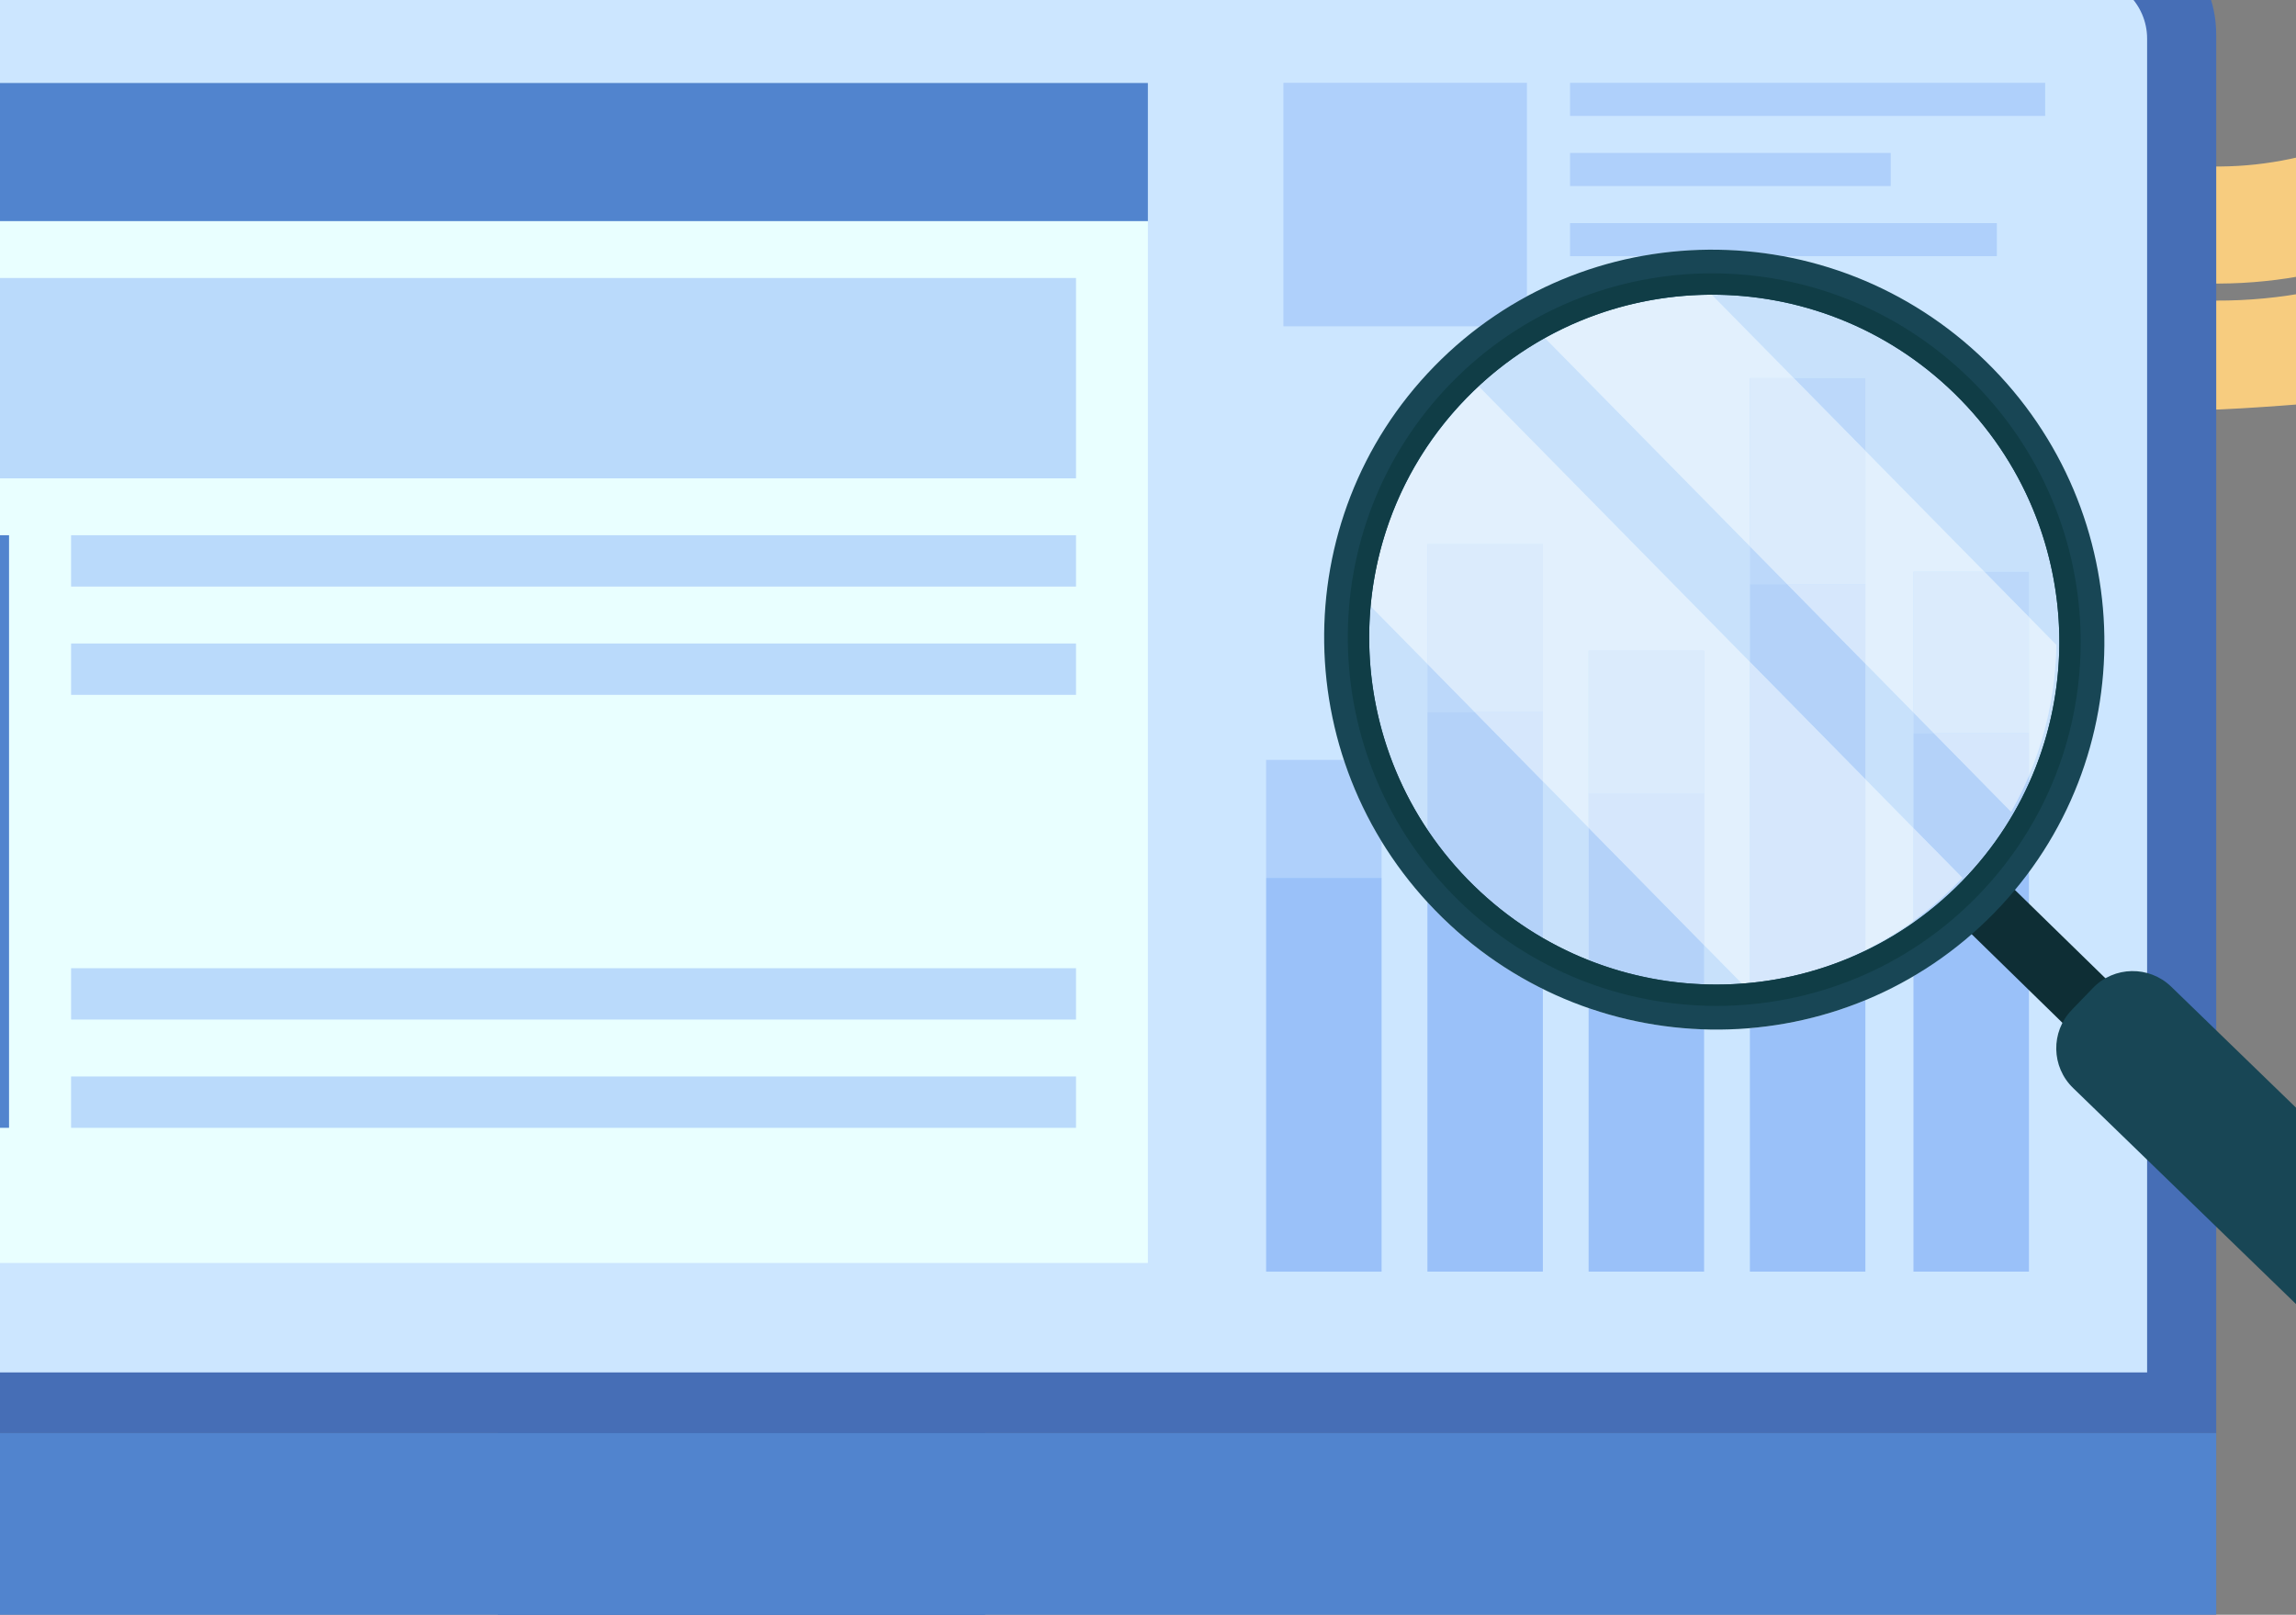 <?xml version="1.0" encoding="UTF-8"?>
<!DOCTYPE svg PUBLIC "-//W3C//DTD SVG 1.1//EN" "http://www.w3.org/Graphics/SVG/1.1/DTD/svg11.dtd">
<!-- Creator: CorelDRAW 2020 (64-Bit) -->
<svg xmlns="http://www.w3.org/2000/svg" xml:space="preserve" width="1002.95mm" height="705.556mm" version="1.1" style="shape-rendering:geometricPrecision; text-rendering:geometricPrecision; image-rendering:optimizeQuality; fill-rule:evenodd; clip-rule:evenodd"
viewBox="0 0 100294.72 70555.56"
 xmlns:xlink="http://www.w3.org/1999/xlink"
 xmlns:xodm="http://www.corel.com/coreldraw/odm/2003">
 <rect x="0" y="0" width="100294.72" height="70555.56" fill="#808080" stroke="none"/>
 <defs>
  <style type="text/css">
   <![CDATA[
    .fil16 {fill:#0E2E35;fill-rule:nonzero}
    .fil23 {fill:#103D46;fill-rule:nonzero}
    .fil13 {fill:#13375B;fill-rule:nonzero}
    .fil6 {fill:#184655;fill-rule:nonzero}
    .fil5 {fill:#335691;fill-rule:nonzero}
    .fil14 {fill:#355389;fill-rule:nonzero}
    .fil4 {fill:#466EB6;fill-rule:nonzero}
    .fil1 {fill:#50BFA5;fill-rule:nonzero}
    .fil3 {fill:#5184CE;fill-rule:nonzero}
    .fil10 {fill:#9AC1F9;fill-rule:nonzero}
    .fil15 {fill:#9BC1F9;fill-rule:nonzero}
    .fil9 {fill:#AFD0FB;fill-rule:nonzero}
    .fil19 {fill:#B4D2F9;fill-rule:nonzero}
    .fil11 {fill:#BADAFB;fill-rule:nonzero}
    .fil18 {fill:#BCD8FA;fill-rule:nonzero}
    .fil17 {fill:#C8E1FB;fill-rule:nonzero}
    .fil7 {fill:#CCE6FF;fill-rule:nonzero}
    .fil22 {fill:#D6E7FC;fill-rule:nonzero}
    .fil21 {fill:#DBEBFC;fill-rule:nonzero}
    .fil20 {fill:#E2F0FD;fill-rule:nonzero}
    .fil8 {fill:#E9FFFF;fill-rule:nonzero}
    .fil2 {fill:#F47458;fill-rule:nonzero}
    .fil0 {fill:#F7CC7F;fill-rule:nonzero}
    .fil12 {fill:white;fill-rule:nonzero}
   ]]>
  </style>
 </defs>
 <g id="Layer_x0020_1">
  <path class="fil0" d="M81806.34 -12952.37l1.41 -0.15c2497.31,-8302.9 11254.17,-13008.39 19557.66,-10509.96 8303.48,2498.72 13008.1,11255.03 10509.4,19558.07l0 0c-2498.73,8303.05 -11254.2,13008.55 -19557.66,10509.97 -8303.48,-2498.44 -13008.1,-11254.89 -10510.81,-19557.93zm-5141.01 -603.22c-2827.03,11124.97 3924.32,22475.67 15049.17,25302.71 11124.84,2827.18 22474.23,-3923.76 25302.7,-15048.44 2827.06,-11124.84 -3924.32,-22475.52 -15049.14,-25302.58 -11124.84,-2827.18 -22475.67,3923.62 -25302.73,15048.31z"/>
  <path class="fil0" d="M75950.41 -13737.1c1418.49,-5580.04 4923.52,-10273.88 9872.64,-13216.9 4947.67,-2943.02 10746.76,-3782.91 16326.94,-2364.84 5580.19,1418.07 10273.44,4924.1 13217.05,9872.51 2942.17,4948.38 3782.18,10746.61 2365.1,16326.65 -1418.48,5580.04 -4924.93,10273.88 -9872.63,13216.9 -4949.11,2943.05 -10746.76,3782.77 -16326.94,2364.84 -5580.19,-1418.07 -10273.46,-4924.25 -13217.05,-9872.49 -2943.6,-4948.4 -3782.18,-10746.63 -2365.11,-16326.67zm-13709.84 213.78c98.23,497.19 548.64,670.86 1659,1111.34 1986.03,787.85 3973.35,1575.99 5930.54,2432.63 308.44,134.89 615.44,614.73 653.82,964.52 226,2079.56 326.92,4173.34 574.23,6249.79 76.74,643.42 14.2,985.54 -564.27,1348.98 -2311.1,1452.34 -4582.55,2969.62 -6843.07,4446.52 564.86,2424.24 3412.65,7873.24 4934.19,9397.07 2397.81,-1008.89 4862.42,-2002.39 7285.8,-3091.28 754.73,-338.85 1139.92,-273.76 1768.15,327.05 1456.87,1393.33 3047.35,2658.05 4652.05,3883.53 649.55,496.33 997.78,885.35 786,1779.38 -545.8,2317.62 -950.87,4667.97 -1458.3,6995.26 -136.45,625.4 -17.05,1016.54 599.8,1207.72 2906.64,899.55 5813.31,1795.01 8718.51,2693.44 714.94,220.73 824.38,-366.71 1002.05,-787 903.98,-2129.04 1817.9,-4254.21 2647.95,-6411.38 311.29,-809.89 730.58,-1076.53 1610.4,-1104.1 2328.14,-73.06 4652.05,-297.92 7156.45,-475.01 1482.45,2249.27 3116.99,4732.49 4798.44,7284.93 3375.68,-1117.45 6414.51,-2790.65 9292.73,-5003.98 -1138.49,-2739.05 -2279.83,-5479.25 -3284.73,-7894.11 1724.1,-2183.9 3365.74,-4171.36 4886.58,-6247.37 439.18,-600.8 784.59,-699.72 1445.49,-554.61 2292.64,503.59 4600.89,935.67 6897.78,1423.48 496.05,105.47 859.91,124.66 1114.34,-417.73 1284.89,-2740.49 2321.03,-5552.18 2740.34,-8574.25 93.8,-673.57 -149.25,-939.49 -703.57,-1168.76 -2234.34,-922.59 -4450.22,-1887.96 -6687.41,-2801.32 -542.94,-221.3 -768.95,-451.28 -818.7,-1112.33 -170.56,-2293.49 -440.6,-4582.4 -767.52,-6859.26 -83.86,-581.62 100.92,-807.89 510.27,-1077.51 2281.24,-1502.23 4551.13,-3021.22 6882.12,-4573.32 -1182.54,-3321.81 -2692,-6405.13 -4853.87,-9240.27 -2794.36,1162.94 -5570.23,2318.21 -8226.73,3423.72 -2238.6,-1856.56 -4406.14,-3654.26 -6724.35,-5577.92 410.77,-2050.28 901.13,-4408.84 1351.69,-6775.1 369.54,-1941.97 648.12,-1686.69 -1303.37,-2505.39 -186.2,-78.17 -343.97,-223.87 -514.53,-338.15 -1743.97,-525.17 -3490.81,-1050.22 -5234.78,-1575.41 -407.94,-46.19 -835.75,-29.27 -1219.53,-150.93 -999.2,-316.55 -1562.04,-89.42 -1960.02,980.42 -830.08,2229.52 -1799.42,4408.17 -2763.09,6584.52 -126.51,285.12 -541.53,582.33 -854.23,621.97 -2041.04,258.4 -4111.93,340.41 -6131.66,704.42 -989.26,178.09 -1404.28,-92.1 -1893.22,-862.9 -1382.98,-2185.73 -2856.91,-4314.75 -4438.85,-6682.29 -3129.79,1643.49 -6184.25,3246.63 -9271.41,4868.09 243.05,615.3 375.24,971.63 523.05,1322.98 901.13,2166.28 1783.79,4341.07 2724.71,6490.57 265.8,610.45 130.77,953.42 -287.11,1450.05 -1435.55,1706.17 -2761.67,3504.74 -4185.85,5221 -221.73,266.23 -767.52,453.13 -1114.34,393.01 -1896.07,-329.48 -3773.65,-763.84 -5663.88,-1131.11 -1529.09,-297.19 -2098.19,-402.1 -2582.3,97.23l-2795.79 9289.17z"/>
  <path class="fil1" d="M-47156.63 7946.31c-2072.45,-4133.82 -2410.87,-8827.24 -953.15,-13215.63 1457.59,-4388.39 4536.94,-7946.42 8670.76,-10018.89 4133.69,-2072.3 8827.23,-2410.86 13215.63,-953.15 4388.39,1457.6 7946.58,4537.06 10018.88,8670.9 2072.33,4133.82 2410.75,8827.24 953.15,13215.49 -1457.71,4388.53 -4537.06,7946.56 -8670.88,10018.89 -4133.69,2072.3 -8827.11,2410.86 -13215.5,953.29 -4388.52,-1457.74 -7946.56,-4537.06 -10018.89,-8670.9zm-8212.65 7337.11c320.95,250.29 685.38,119.25 1591.21,-197 1620.46,-565.98 3241.65,-1131.94 4880.17,-1640.65 257.96,-80.02 697.31,49.6 904.25,241.91 1230.59,1143.75 2392.26,2362.26 3633.95,3493.08 385.03,350.51 526.73,591.14 366.55,1115.91 -640.02,2097.05 -1221.36,4212.14 -1817.74,6297.81 1617.62,1174.16 6211.12,2986.39 7936.34,3111.88 925.71,-1873.18 1900.33,-3772.52 2799.05,-5707.11 279.71,-602.22 547.92,-765.25 1245.23,-730.7 1617.77,79.73 3247.76,12.08 4866.95,-87.84 655.81,-40.52 1070.69,13.5 1412.68,667.31 886.63,1694.25 1876.03,3334.6 2791.51,5014.21 246.03,451.7 523.9,626.96 999.49,418.02 2237.19,-981.3 4472.82,-1965.57 6709.57,-2947.58 549.93,-241.34 308.02,-655.66 195.16,-1004.89 -571.1,-1767.3 -1132.82,-3538.57 -1762.46,-5284.97 -236.52,-655.82 -122.8,-1037.43 396.98,-1516.85 1375.7,-1268.4 2668.56,-2626.64 4096.3,-4050.82 2081.99,587.02 4380.72,1235.14 6743.41,1901.33 1461.86,-2452.95 2427.94,-5066.95 3012.53,-7924.13 -2132.29,-1064 -4265.15,-2128.46 -6144.88,-3066.39 -101.21,-2232.51 -149.11,-4302.26 -316.96,-6362.36 -48.76,-596.25 108.87,-837.73 586.31,-1096.85 1656.84,-899.41 3285.58,-1850.58 4936.45,-2761.38 356.75,-196.99 588.02,-376.8 457.25,-839.72 -660.37,-2339.54 -1509.05,-4591.93 -2843.54,-6646.91 -297.48,-458.09 -584.03,-492.49 -1041.55,-339.98 -1841.5,614.03 -3694.64,1192.79 -5533.43,1814.49 -445.44,150.52 -704.13,130.33 -1081.63,-245.34 -1309.19,-1302.94 -2676.39,-2551.01 -4072.43,-3761.14 -356.63,-309.29 -363.3,-543.67 -256.42,-922.59 595.25,-2111.26 1174.89,-4226.79 1774.97,-6395.19 -2464.61,-1395.18 -5001.83,-2474.13 -7805,-3059.3 -1085.19,2174.8 -2163.58,4335.82 -3195.6,6403.71 -2335.28,49.34 -4596.19,97.09 -7015.74,148.11 -828.35,-1461 -1770.42,-3151.11 -2740.64,-4824.87 -796.37,-1373.73 -493.05,-1364.93 -2108.27,-836.48 -154.07,50.33 -326.48,44.93 -490.37,65.39 -1335.76,598.53 -2671.4,1197.05 -4007.04,1795.44 -272.04,186.49 -522.91,421.58 -819.97,549.64 -773.07,332.87 -995.35,766.52 -674.57,1625.43 668.31,1789.9 1224.92,3622.43 1783.64,5451 73.06,239.5 -22.6,638.04 -191.87,826.64 -1104.1,1230.32 -2317.93,2368.38 -3353.51,3651.44 -506.57,627.93 -901.14,682.53 -1602.56,471.03 -1989.17,-600.1 -4003.08,-1118.32 -6208.71,-1724.09 -1036.58,2643.54 -2048.02,5222.29 -3070.67,7830.01 470.74,246.05 739.39,392.16 1012.86,528.46 1686.55,841.44 3365.72,1698.08 5066.93,2508.95 482.96,230.27 580.61,509.99 587.87,1031.19 25.15,1790.9 165.59,3580.07 202.82,5371.11 5.68,277.73 -227.42,678.26 -469.47,823.81 -1324.68,796.79 -2693.3,1520.4 -4034.2,2291.06 -1084.89,623.4 -1485.43,858.76 -1517.13,1416.63l3185.93 7110.13z"/>
  <path class="fil2" d="M40442.61 -7094.89c680.67,-3616.18 4163.67,-5995.92 7779.43,-5315.53 3616.46,680.41 5995.65,4163.4 5315.8,7779.43l0 0c-680.68,3616.18 -4163.67,5995.92 -7779.41,5315.53 -3616.47,-680.38 -5996.36,-4163.38 -5315.82,-7779.43l0 0zm-7521.17 -3405.53l-760.55 4045.71c63.1,205.38 261.1,258.25 749.62,394.13 873.4,243.06 1747.67,486.11 2611.57,759.43 136.44,43.06 288.23,231.83 319.79,377.65 189.33,867.31 325.63,1746.26 523.63,2611.28 61.68,268.06 50.73,415.17 -177.38,594.54 -910.24,717.09 -1799.85,1459.45 -2687.33,2184.47 347.65,997.49 1794.72,3168.59 2505.38,3742.95 966.66,-533.57 1961.89,-1063.85 2935.23,-1632.39 302.88,-176.82 468.6,-166.74 760.55,58.42 677.56,522.34 1405.14,984.42 2137.83,1429.3 297.07,180.08 460.66,328.6 412.2,715.35 -126.07,1002.46 -191.45,2012.47 -300.76,3017.37 -29.28,270.06 38.96,429.81 308.14,482.68 1265.85,248.74 2533.11,495.62 3799.81,743.94 311,60.97 330.75,-191.75 387.19,-377.38 285.4,-938.93 575.78,-1876.88 828.79,-2824.48 95.36,-355.9 259.66,-487.1 629.22,-538.41 979.86,-135.59 1950.23,-335.15 2999.03,-522.62 726.02,882.36 1528.36,1856.55 2352.74,2858.04 1373.73,-623.55 2580.86,-1466.56 3695.78,-2530.14 -604.36,-1104.37 -1208.72,-2209.33 -1741.15,-3183.1 629.23,-999.2 1232.15,-1911.71 1779.94,-2856.19 159.19,-273.32 300.04,-330.6 585.32,-299.18 990.09,109.31 1983.9,187.75 2974.73,290.1 214.19,22.16 368.12,13.93 451.11,-226.42 418.73,-1214.25 729.72,-2447.42 770.8,-3741.4 8.82,-288.39 -105.61,-389.74 -349.93,-461.51 -984.15,-288.81 -1962.6,-596.25 -2947.57,-880.94 -239.07,-68.94 -345.39,-155.78 -395.99,-432.51 -175.4,-960.12 -391.72,-1913.7 -633.07,-2859.6 -61.54,-241.78 6.68,-345.52 167.3,-477.73 894.73,-736.54 1783.64,-1479.9 2698.26,-2239.74 -649.12,-1348.43 -1424.33,-2581.43 -2464.31,-3680.56 -1126.56,616.58 -2246.42,1229.03 -3317.26,1815.19 -1028.2,-682.52 -2023.43,-1343.6 -3088.45,-2050.85 80.75,-883.64 181.22,-1901.03 264.8,-2919.71 68.94,-836.19 198,-740.95 -662.2,-998.64 -82.16,-24.59 -155.48,-78.88 -232.53,-119.4 -759.85,-142.99 -1519.69,-286.11 -2280.27,-428.95 -54.13,-0.44 -109.29,1.85 -164.3,4.26 -120.95,5.11 -241.91,10.23 -357.19,-13.08 -435.48,-88.69 -662.9,32.56 -782.44,501.87 -249.44,978.18 -560.43,1941.14 -869.14,2902.96 -41.08,125.92 -202.41,270.06 -332.89,300.74 -850.09,200.98 -1719.96,328.92 -2556,573.53 -409.35,119.67 -596.39,24.43 -836.87,-278.87 -682.82,-860.2 -1400.17,-1692.25 -2174.53,-2619.97 -1246.93,834.62 -2462.88,1648.48 -3692.78,2471.72 129.77,248.73 202.41,393.15 280.16,534.71 478.12,873.54 948.31,1751.52 1441.79,2616.12 140.15,245.61 98.36,396.4 -55.71,624.82 -528.73,784.59 -1007.73,1603.12 -1531.34,2391.55 -81.45,122.23 -302.9,225.7 -451.84,215.9 -814.73,-53.59 -1627.45,-152.22 -2441.45,-222.16 -658.64,-56.56 -903.55,-75.19 -1085.48,157.2z"/>
  <path class="fil3" d="M38892.91 -7886l-12943.43 0c-1324.55,0 -2398.93,1073.95 -2398.93,2398.66l0 4240.84c0,1324.56 1074.38,2398.52 2398.93,2398.52l12943.43 0c1324.56,0 2398.25,-1073.96 2398.25,-2398.52l0 -4240.84c0,-1324.71 -1073.69,-2398.66 -2398.25,-2398.66z"/>
  <polygon class="fil4" points="21746.29,81204.79 8037.32,87523.91 8037.32,88923.27 56858.68,88923.27 56858.68,87523.91 43026.46,81204.79 "/>
  <polygon class="fil4" points="21746.29,81216.44 43034.43,81216.44 43034.43,54121.84 21746.29,54121.84 "/>
  <path class="fil4" d="M96810.01 62621.47l0 -61098.77c0,-2903.08 -2353.74,-5256.4 -5256.11,-5256.4l-118465.08 0c-2902.94,0 -5256.41,2353.32 -5256.41,5256.4l0 61098.77 128977.6 0z"/>
  <polygon class="fil5" points="8037.32,88923.27 56858.82,88923.27 56858.82,87523.91 8037.32,87523.91 "/>
  <polygon class="fil5" points="21746.29,81204.79 43026.46,81204.79 43026.46,78025.41 21746.29,78025.41 "/>
  <path class="fil3" d="M-32167.59 62621.47l0 9791.03c0,2035.95 1346.16,3686.97 3006.85,3686.97l122964.61 0c1660.13,0 3006.14,-1651.02 3006.14,-3686.97l0 -9791.03 -128977.6 0z"/>
  <path class="fil6" d="M33722.37 -5485.64c0,661.35 -536.13,1197.47 -1197.76,1197.47 -661.49,0 -1196.91,-536.12 -1196.91,-1197.47 0,-661.22 535.42,-1197.34 1196.91,-1197.34 661.63,0 1197.76,536.12 1197.76,1197.34z"/>
  <path class="fil7" d="M93791.08 59967.97l0 -58282.09c0,-1527.8 -1283.47,-2766.37 -2865.43,-2766.37l-117208.03 0c-1582.8,0 -2865.85,1238.57 -2865.85,2766.37l0 58282.09 122939.31 0z"/>
  <polygon class="fil8" points="-23749.41,55184.59 50142.83,55184.59 50142.83,3624.45 -23749.41,3624.45 "/>
  <polygon class="fil3" points="-23749.41,9661.3 50142.83,9661.3 50142.83,3624.55 -23749.41,3624.55 "/>
  <path class="fil9" d="M55307.57 55564.5l0 -22360.53 3394.16 0c406.36,1233.72 956.42,2429.22 1649.61,3563.01l0 1590.77 -5043.77 0 0 17206.75z"/>
  <path class="fil10" d="M81483.7 55564.5l-5044.35 0 0 -10639.02c1722.66,-146.68 3425.43,-554.47 5044.35,-1222.63l0 11861.65z"/>
  <path class="fil10" d="M74439.52 55564.5l-5044.33 0 0 -11514.71c1635.97,564.71 3337.3,874.27 5044.33,928.57l0 10586.14zm-768.93 -12600.89c-1455.48,-125.37 -2896.71,-461.23 -4275.4,-1007.73l0 0c1378.69,546.5 2821.36,882.36 4275.4,1007.73z"/>
  <path class="fil10" d="M88628.77 55564.5l-5044.35 0 0 -12907.48c1217.74,-718.41 1083.57,-1501.27 1099.28,-1482.21 0,0 2331.85,-4851.57 3945.07,-3066.37l0 17456.06zm0 -10891.31l-2379.33 -1896.63 -1.41 0.85c-36.96,-118.83 -427.83,-1399.44 -447.73,-1628.3 0,-13.2 -4.26,-27.13 -8.52,-41.06 113.7,-93.82 225.98,-189.89 336.86,-286.69l2500.13 2440.72 0 1411.11zm0 -5189.59l-611.17 -597.1c211.78,-255.13 415.02,-514.11 611.17,-778.06l0 1375.16zm-2987.66 -911.65c4.27,-4.41 9.94,-9.52 14.2,-13.93 -4.26,4.41 -9.93,9.52 -14.2,13.93z"/>
  <path class="fil10" d="M67395.79 55564.5l-5043.79 0 0 -16146.13c212.79,232.38 434.24,460.51 662.22,683.5 1325.39,1294.41 2806.85,2331.43 4381.57,3111.19l0 12351.44zm0 -14577.4c-998.22,-577.94 -1945.82,-1279.78 -2820.09,-2104.88 874.27,825.1 1821.87,1526.24 2820.09,2104.88l0 0zm-2959.38 -2237.63c0,-0.7 0.7,0 0,-0.7 0.7,0.7 0,0 0,0.7z"/>
  <polygon class="fil10" points="55307.57,55564.5 60351.26,55564.5 60351.26,38357.75 55307.57,38357.75 "/>
  <polygon class="fil11" points="-21200.08,20901.13 47002.95,20901.13 47002.95,12147.28 -21200.08,12147.28 "/>
  <polygon class="fil11" points="3104.98,25630.79 47002.95,25630.79 47002.95,23387.22 3104.98,23387.22 "/>
  <polygon class="fil3" points="-21200.08,49279.9 395.06,49279.9 395.06,23387.34 -21200.08,23387.34 "/>
  <path class="fil11" d="M47003.09 30360.57c-14686.44,0 -29229.48,0 -43898.11,0l0 -2243.43 43898.11 0 0 2243.43z"/>
  <path class="fil11" d="M47003.09 44549.97l-43898.11 0 0 -2243.45c14609.19,0 29238.82,0 43898.11,0l0 2243.45z"/>
  <polygon class="fil11" points="3104.98,49279.9 47002.95,49279.9 47002.95,47036.35 3104.98,47036.35 "/>
  <path class="fil0" d="M-52028.84 32672.25l41000.28 -74.06c615.73,-0.7 1115.77,497.34 1116.89,1113.34l97.24 54025.79c1.12,616.06 -497.05,1115.54 -1112.78,1116.97l-41000.43 74.14c-615.73,0.72 -1115.74,-497.32 -1116.88,-1113.38l-97.22 -54025.77c-1.14,-616.02 497.04,-1115.47 1112.9,-1117.03z"/>
  <polygon class="fil12" points="-50890.77,34239.57 -12161.08,34169.92 -12065.99,86976.02 -50795.67,87045.7 "/>
  <path class="fil13" d="M-23133.68 31874.31c-0.44,-237.64 -193.3,-429.68 -430.81,-428.97l-16261.85 29.29c-237.5,0 -429.66,192.87 -429.24,430.51l2.99 1690.55 17121.88 -30.83 -2.97 -1690.55z"/>
  <path class="fil13" d="M-31691.59 33614.02c-908.36,1.44 -1646.05,-733.4 -1647.75,-1641.35 -1.56,-908.8 733.42,-1646.63 1641.79,-1648.05 908.39,-1.43 1646.05,733.4 1647.75,1642.06 1.71,908.1 -733.4,1645.93 -1641.79,1647.34zm-7.52 -4209.01c-1416.51,2.14 -2562.68,1152.85 -2560.12,2569.07 2.56,1416.22 1152.86,2562.53 2569.35,2559.56 1416.36,-2.14 2562.55,-1152.15 2559.99,-2569.08 -2.56,-1416.22 -1152.86,-2562.53 -2569.22,-2559.55z"/>
  <path class="fil14" d="M-23397.07 31478.31c154.51,65.26 263.1,217.75 263.39,396l2.97 1690.55 -17121.88 30.83c2.12,1170.48 953,2118.08 2124.05,2115.96l12881.45 -22.74c1171.05,-2.29 2118.52,-953.44 2116.38,-2124.05l-2.97 -1690.55c-0.29,-178.25 -108.88,-330.74 -263.39,-396z"/>
  <path class="fil15" d="M-39826.34 31474.63l0 0c-148.52,0 -279.29,75.47 -356.34,190.02 77.05,-114.55 207.82,-190.02 356.34,-190.02z"/>
  <path class="fil15" d="M-40236.54 31777.52c8.4,-27.16 19.33,-52.75 32.41,-77.76 -13.08,25.01 -24.01,50.6 -32.41,77.76z"/>
  <path class="fil6" d="M-21883.34 49532.2l5055.58 -8.96 -9.11 -5055.43 -5055.56 8.96 9.09 5055.43zm5281.15 215.61l-5505.72 10.23 -9.94 -5505.84 5505.7 -10.23 9.96 5505.84z"/>
  <path class="fil6" d="M-21866.85 58693.16l5055.57 -8.67 -8.96 -5056.29 -5055.7 9.53 9.09 5055.43zm5281.14 215.75l-5505.72 9.52 -9.93 -5504.98 5505.69 -10.38 9.96 5505.84z"/>
  <path class="fil6" d="M-21850.35 67854.4l5055.7 -8.79 -9.1 -5056.14 -5055.56 9.38 8.96 5055.55zm5281.13 215.64l-5505.7 9.52 -9.96 -5505.14 5505.7 -10.25 9.96 5505.87z"/>
  <path class="fil6" d="M-21833.74 77015.53l5055.58 -9.52 -9.1 -5055.58 -5055.56 9.67 9.08 5055.43zm5281 215.61l-5505.69 9.52 -9.96 -5505.84 5505.7 -9.38 9.95 5505.7z"/>
  <polygon class="fil15" points="-47985.41,45203.5 -24422.71,45161 -24424.12,44368.89 -47986.83,44411.39 "/>
  <polygon class="fil15" points="-47981.28,47447.8 -24418.72,47405.16 -24420.01,46613.04 -47982.84,46654.98 "/>
  <polygon class="fil15" points="-47977.31,49692.09 -24414.6,49649.45 -24416.01,48856.64 -47978.72,48899.13 "/>
  <polygon class="fil15" points="-47968.35,54677.73 -24405.64,54635.24 -24407.07,53842.4 -47969.78,53885.04 "/>
  <polygon class="fil15" points="-47964.23,56921.33 -24401.52,56879.54 -24402.94,56086.7 -47965.64,56129.19 "/>
  <polygon class="fil15" points="-47960.24,59165.6 -24397.53,59122.96 -24398.97,58331 -47961.67,58373.49 "/>
  <polygon class="fil15" points="-47952.15,63654.06 -24389.44,63611.56 -24390.86,62818.74 -47953.56,62861.24 "/>
  <polygon class="fil15" points="-47948.01,65897.65 -24385.45,65855.86 -24386.74,65063.04 -47949.59,65105.54 "/>
  <polygon class="fil15" points="-47944.04,68141.8 -24381.48,68099.31 -24382.75,67307.2 -47945.46,67349.84 "/>
  <polygon class="fil15" points="-47935.93,72630.4 -24373.23,72587.76 -24374.66,71795.09 -47937.51,71837.58 "/>
  <polygon class="fil15" points="-47931.96,74874.7 -24369.26,74832.06 -24370.67,74039.24 -47933.38,74081.73 "/>
  <polygon class="fil15" points="-47927.99,77118.15 -24365.14,77075.65 -24366.7,76283.54 -47929.41,76326.03 "/>
  <polygon class="fil15" points="-47917.47,82920.2 -20734.46,82871.16 -20735.74,82079.05 -47918.89,82128.09 "/>
  <polygon class="fil15" points="-47914.06,84840.34 -15370.32,84781.65 -15371.75,83989.54 -47915.48,84048.21 "/>
  <polygon class="fil2" points="-19382.35,48847.82 -21092.08,45914.18 -20480.32,45557.69 -19487.8,47260.75 -17867.75,43373.66 -17214.08,43646.43 "/>
  <polygon class="fil2" points="-19365.57,58128.46 -21075.3,55195.52 -20463.56,54839.04 -19471.04,56541.39 -17851,52655.01 -17197.32,52927.07 "/>
  <polygon class="fil2" points="-19332.87,76274.72 -21042.75,73341.08 -20430.86,72984.6 -19438.48,74686.8 -17818.29,70800.42 -17164.62,71072.62 "/>
  <polygon class="fil2" points="-17428.01,63933.51 -17921.06,63435.47 -19327.9,64829.8 -20739.71,63440.73 -21230.94,63940.19 -19825.5,65322.58 -21226.11,66710.95 -20733.04,67208.28 -19326.2,65813.93 -17914.38,67203.16 -17423.16,66703.69 -18828.59,65321.15 "/>
  <polygon class="fil6" points="-39751.58,41815.01 -39751.58,39177.02 -40802.94,39177.02 -40802.94,38945.9 -38368.89,38945.9 -38368.89,39177.02 -39420.27,39177.02 -39420.27,41815.01 "/>
  <polygon class="fil6" points="-35682.71,41584.06 -35682.71,41815.01 -37792.83,41815.01 -37792.83,38945.9 -35757.17,38945.9 -35757.17,39177.02 -37463.79,39177.02 -37463.79,40181.77 -36228.35,40181.77 -36228.35,40412.72 -37463.79,40412.72 -37463.79,41584.06 "/>
  <path class="fil6" d="M-35346.56 41128.66l285.55 -95.39c96.09,204.55 218.88,355.78 368.56,453.28 149.67,97.51 333.31,145.97 550.91,145.97 223.99,0 404.36,-50.6 541.24,-153.37 136.88,-101.91 205.39,-236.09 205.39,-403.36 0,-132.76 -44.91,-242.76 -134.47,-328.48 -89.67,-85.84 -241.62,-164.3 -456.11,-235.51 -116.82,-37.4 -271.74,-82.86 -464.63,-135.61 -192.72,-53.57 -316.38,-93.24 -370.83,-118.81 -171.26,-80.02 -292.93,-165.03 -364.71,-255.99 -72.06,-90.24 -108.17,-202.41 -108.17,-335.15 0,-238.35 90.41,-425.4 271.35,-561.86 180.78,-136.45 429.66,-204.68 746.47,-204.68 281.73,0 514.11,55.86 697.46,168 183.22,111.44 322.78,283.14 418.87,514.82l-278.58 71.91c-87.98,-178.93 -201.12,-310.97 -339.56,-395.98 -138.59,-85.13 -309.29,-127.63 -512.53,-127.63 -196.86,0 -356.48,45.49 -479,137.15 -122.39,92.39 -183.63,211.93 -183.63,359.33 0,110.85 39.64,204.66 118.81,280.85 79.31,76.32 202.12,138.73 368.56,186.34 63.95,19.04 156.78,46.2 278.44,79.17 348.79,96.21 573.8,171.7 674.56,227.42 161.62,84.99 278.73,178.94 351.64,280.14 72.79,101.91 109.32,221.58 109.32,360.16 0,250.73 -98.09,450.29 -294.08,599.25 -196.15,148.81 -461.36,222.86 -795.81,222.86 -300.91,0 -548.49,-59.41 -742.94,-178.23 -194.45,-118.83 -348.65,-304.32 -462.08,-556.6z"/>
  <polygon class="fil6" points="-31690.73,41815.01 -31690.73,39177.02 -32742.09,39177.02 -32742.09,38945.9 -30308.05,38945.9 -30308.05,39177.02 -31359.41,39177.02 -31359.41,41815.01 "/>
  <polygon class="fil6" points="-29678.97,41815.01 -29350.12,41815.01 -29350.12,38945.92 -29678.97,38945.92 "/>
  <polygon class="fil6" points="-28027.37,39153.57 -28027.37,41815.01 -28346.74,41815.01 -28346.74,38945.9 -27811.46,38945.9 -26109.4,41367.01 -26109.4,38945.9 -25790.18,38945.9 -25790.18,41815.01 -26140.67,41815.01 "/>
  <path class="fil6" d="M-22777.63 41493.08c-118.4,126.92 -258.4,221.6 -420.02,283.84 -161.74,63.12 -349.79,94.66 -564.13,94.66 -440.18,0 -775.33,-127.63 -1005.87,-381.33 -230.42,-254.57 -345.67,-622.69 -345.67,-1104.54 0,-477.56 117.69,-845.68 352.9,-1104.52 235.24,-259.68 568.12,-389.43 998.64,-389.43 318.4,0 572.95,68.92 763.4,205.94 190.33,137.3 331.33,352.79 422.43,647.71l-309.56 52.02c-76.9,-230.98 -186.92,-401.81 -330.19,-511.83 -143.13,-110.02 -326.91,-165.01 -550.9,-165.01 -320.1,0 -567.4,107.03 -741.8,321.23 -174.41,214.05 -261.54,517.79 -261.54,910.78 0,423.98 88.42,744.5 265.09,960.11 176.96,215.63 439.77,324.22 788.7,324.22 262.37,0 473.74,-61.69 633.78,-183.35 159.89,-122.53 240.06,-283.84 240.06,-484.11l0 -306.59 -883.5 0 0 -215.61 1238.84 0 0 1367.74 -290.66 0 0 -321.93z"/>
  <path class="fil9" d="M64648.34 14258.63l-8586.18 0 0 -10639.3 10639 0 0 9326.99c-708.39,383.46 -1394.18,820.67 -2052.82,1312.31z"/>
  <polygon class="fil9" points="68583.6,5064.97 89338.58,5064.97 89338.58,3619.31 68583.6,3619.31 "/>
  <polygon class="fil9" points="68583.6,8129.53 82590.42,8129.53 82590.42,6683.87 68583.6,6683.87 "/>
  <path class="fil9" d="M87227.33 11194.07l-9338.21 0c-1029.05,-189.6 -2069.47,-284.4 -3111.31,-284.4 -1040.43,0 -2080.85,94.8 -3107.06,284.4l-3087.15 0 0 -1445.64 18643.73 0 0 1445.64z"/>
  <path class="fil16" d="M85814.52 38624.67c321.23,-327.75 619.7,-666.6 898.29,-1011.98l5956.83 5817.4c366.71,357.19 240.21,1080.36 -281.43,1614.22 -521.64,534.71 -1240.82,677.68 -1607.53,319.81l-5956.83 -5817.42c338.27,-286.11 670.86,-593.4 990.67,-922.03z"/>
  <path class="fil17" d="M74975.37 43020.17c-179.1,0 -358.18,-2.97 -535.85,-9.66l0 -1714 1655.86 1682.44c-373.8,27.15 -746.21,41.22 -1120.01,41.22zm-5580.18 -1064.29c-683.68,-271.35 -1353.13,-593.98 -1999.4,-968.78l0 -6850.17 1999.4 2033.09 0 5785.86zm-7043.19 -5702.99c-1692.66,-2535.4 -2542.77,-5468.46 -2542.77,-8398.43 0,-456.1 20.62,-912.36 61.7,-1366.32l2481.07 2521.45 0 7243.3z"/>
  <polygon class="fil18" points="62352,36252.89 62352,29009.59 64412.96,31105.78 62352,31105.78 "/>
  <path class="fil19" d="M74439.52 43010.51c-257.26,-8.67 -513.1,-24.87 -768.93,-46.9 -1454.04,-125.37 -2896.71,-461.23 -4275.4,-1007.73l0 -5785.86 5044.33 5126.49 0 1714z"/>
  <path class="fil19" d="M67395.79 40987.1c-998.22,-578.64 -1945.82,-1279.78 -2820.09,-2104.88 -46.2,-44.06 -93.1,-88.11 -139.29,-132.75 0,-0.7 0.7,0 0,-0.7 -16.9,-16.22 -34.53,-33.83 -52.02,-50.04l0 0c-776.06,-758.29 -1453.75,-1578.26 -2032.39,-2445.84l0 -5147.11 2060.96 0 2982.83 3031.15 0 6850.17z"/>
  <path class="fil17" d="M81483.7 41543.68l0 -32.26c734.81,-368.83 1438.38,-797.23 2100.72,-1279.78l0 80.75c-672.28,471.59 -1375.84,882.21 -2100.72,1231.29zm2100.72 -5358.31l-2100.72 -2135.7 0 -5052.58 2100.72 2135.84 0 5052.44zm5044.35 -1956.05l0 -343.24c565.69,-1339.2 949.45,-2783.98 1112.9,-4305.82 49.75,-470.18 78.19,-936.66 85.28,-1400.17l-1198.18 -1217.36 0 -1980.35 -1947.23 0 -5197.84 -5282.71 0 -3175.41 -3124.12 0 -3588.88 -3647.46c5.67,0 11.37,0 18.48,0 0,0 1.41,0 1.41,0 0,0 1.42,0 1.42,0 3790.72,0.43 7592.8,1421.35 10537.82,4271.13l1.43 1c7.11,8.11 14.2,15.49 24.16,23.6 8.53,8.37 17.05,17.48 25.59,25.86 3045.94,2974.16 4575.29,6911.98 4576.71,10844.55 0,2113.83 -443.45,4226.07 -1328.95,6186.38zm-12189.42 -5306.28l-11837.91 -12033.21c-1940,1804.53 -3416.35,4125.44 -4200.35,6776.95 663.05,-2292.64 1883.55,-4457.77 3664.93,-6282.05 1661.95,-1701.36 3631.93,-2922.28 5737.08,-3660.67 -801.63,285.84 -1574.84,638.75 -2309.8,1052.51l8946.05 9093.59 0 5052.88z"/>
  <path class="fil18" d="M76439.35 28923.04l0 -5052.88 1626.01 1652.02 -1626.01 0 0 3400.86zm5044.35 -9223.37l-3124.12 -3175.41 3124.12 0 0 3175.41z"/>
  <path class="fil18" d="M83584.42 36185.37l0 -5052.44 884.09 897.72 -884.09 0 0 4154.72zm5044.35 -9222.64l-1947.23 -1980.35 1947.23 0 0 1980.35z"/>
  <path class="fil19" d="M79913.11 42190.68c537.25,-196.56 1061.74,-423.98 1570.59,-679.26l0 32.26c-513.11,246.47 -1037.6,462.08 -1570.59,647zm1570.59 -8141.01l-5044.35 -5126.63 0 -3400.86 1626.01 0 3418.34 3474.91 0 5052.58z"/>
  <path class="fil19" d="M83584.42 40312.39l0 -80.75c767.54,-557.44 1481.05,-1186.68 2133.45,-1878.29l-2133.45 -2167.98 0 -4154.72 884.09 0 3379.94 3435.95c288.54,-508.27 550.06,-1035.58 780.32,-1580.52l0 343.24c-699.3,1546.84 -1675.76,2999.03 -2929.38,4283.21l0 0c-14.22,14.64 -28.44,30.15 -44.08,45.49 -4.26,4.41 -9.93,9.52 -14.2,13.93 -643.88,651.97 -1331.79,1231.3 -2056.69,1740.44z"/>
  <path class="fil20" d="M76095.38 42978.95l-1655.86 -1682.44 0 -12864.13 -5044.33 0 0 7737.64 -1999.4 -2033.09 0 -10356.87 -5043.79 0 0 5229.53 -2481.07 -2521.45c85.69,-952.03 262.51,-1896.63 530.16,-2821.36 784,-2651.51 2260.35,-4972.42 4200.35,-6776.95l11837.91 12033.21 0 14025.93c-115.14,11.79 -230.25,21.31 -343.97,29.98zm5388.32 -1467.53l0 -7461.75 2100.72 2135.7 0 4046.27c-662.34,482.55 -1365.91,910.95 -2100.72,1279.78z"/>
  <polygon class="fil21" points="69395.19,36170.02 69395.19,28432.38 74439.52,28432.38 74439.52,34685.57 69395.19,34685.57 "/>
  <polygon class="fil21" points="67395.79,31105.78 64412.96,31105.78 62352,29009.59 62352,23780.06 67395.79,23780.06 "/>
  <path class="fil22" d="M76439.35 42948.97l0 -14025.93 5044.35 5126.63 0 7461.75c-508.85,255.28 -1033.34,482.7 -1570.59,679.26 -1128.55,390.87 -2295.46,643.86 -3473.76,758.29z"/>
  <polygon class="fil22" points="74439.52,41296.51 69395.19,36170.02 69395.19,34685.57 74439.52,34685.57 "/>
  <path class="fil22" d="M83584.42 40231.64l0 -4046.27 2133.45 2167.98c-652.4,691.61 -1365.91,1320.85 -2133.45,1878.29z"/>
  <polygon class="fil22" points="67395.79,34136.93 64412.96,31105.78 67395.79,31105.78 "/>
  <path class="fil20" d="M88628.77 33886.08l0 -6923.35 1198.18 1217.36c-7.09,463.51 -35.53,929.99 -85.28,1400.17 -163.45,1521.84 -547.21,2966.62 -1112.9,4305.82zm-5044.35 -2753.15l-2100.72 -2135.84 0 -9297.42 5197.84 5282.71 -3097.12 0 0 6150.55zm-7145.07 -7262.77l-8946.05 -9093.59c734.96,-413.76 1508.17,-766.67 2309.8,-1052.51 1601.86,-562.57 3283.31,-844.83 4967.6,-847.26l3588.88 3647.46 -1920.23 0 0 7345.9z"/>
  <polygon class="fil21" points="81483.7,25522.18 78065.36,25522.18 76439.35,23870.16 76439.35,16524.26 78359.58,16524.26 81483.7,19699.67 "/>
  <polygon class="fil21" points="88628.77,32030.65 84468.51,32030.65 83584.42,31132.93 83584.42,24982.38 86681.54,24982.38 88628.77,26962.73 "/>
  <polygon class="fil22" points="81483.7,28997.09 78065.36,25522.18 81483.7,25522.18 "/>
  <path class="fil22" d="M87848.45 35466.6l-3379.94 -3435.95 4160.26 0 0 1855.43c-230.26,544.94 -491.78,1072.25 -780.32,1580.52z"/>
  <path class="fil6" d="M64384.39 38698.73c-5973.76,-5834.32 -6116.04,-15376.92 -318.37,-21314 5798.21,-5936.94 15341.09,-6020.37 21314.99,-186.34 5973.89,5834.17 6117.44,15376.35 318.38,21314.14 -5797.65,5937.09 -15340.53,6019.81 -21315,186.2zm-1370.17 1403.14c6753.35,6595.6 17542.75,6500.95 24097.98,-211.2 6555.23,-6711.57 6393.19,-17499.55 -359.6,-24095.28 -6754.21,-6595.75 -17543.61,-6501.36 -24098.42,210.64 -6554.5,6711.86 -6393.19,17500.26 360.04,24095.84z"/>
  <path class="fil23" d="M74981.05 43953.01c-4049.39,0 -8111.16,-1526.95 -11246.51,-4588.95 -6344.14,-6195.19 -6495.22,-16328.79 -338.12,-22633.3 3114.14,-3188.48 7245.28,-4787.07 11388.5,-4787.07 4049.39,0 8111.59,1527.09 11245.63,4589.24 6344.88,6195.48 6495.54,16328.65 338.29,22633.13 -3112.75,3188.78 -7244.57,4786.95 -11387.79,4786.95zm-15171.82 -16098.55c0,3931.87 1529.94,7869.54 4575.16,10844.27 2953.4,2883.89 6777.51,4321.44 10590.98,4321.44 3901.58,0 7791.79,-1505.76 10724.02,-4507.64 2842.67,-2910.9 4258.33,-6687.97 4258.33,-10469.59l0 0c-1.42,-3932.57 -1530.77,-7870.39 -4576.71,-10844.55 -8.54,-8.38 -17.06,-17.49 -25.59,-25.86 -9.96,-8.11 -17.05,-15.49 -24.16,-23.6l-1.43 -1c-2946.43,-2850.22 -6747.1,-4270.99 -10537.82,-4271.13 0,0 -1.42,0 -1.42,0l0 0c-5.67,0 -12.78,0 -19.89,0 -1684.29,2.43 -3365.74,284.69 -4967.6,847.26 -2105.15,738.39 -4075.13,1959.31 -5737.08,3660.67 -1781.38,1824.28 -3001.88,3989.41 -3664.93,6282.05 -267.65,924.73 -444.47,1869.33 -530.16,2821.36 -41.08,453.96 -61.7,910.22 -61.7,1366.32l0 0z"/>
  <path class="fil6" d="M111172.65 64155.65l925.3 -959.97c925.29,-960.11 898.28,-2487.76 -62.54,-3412.64l-17198.22 -16675.59c-960.83,-924.87 -2488.77,-897.02 -3412.65,62.24l-926.7 960.85c-925.29,959.26 -896.87,2487.06 62.53,3412.49l17199.64 16675.03c959.41,925.56 2487.35,897.71 3412.64,-62.41z"/>
 </g>
</svg>
